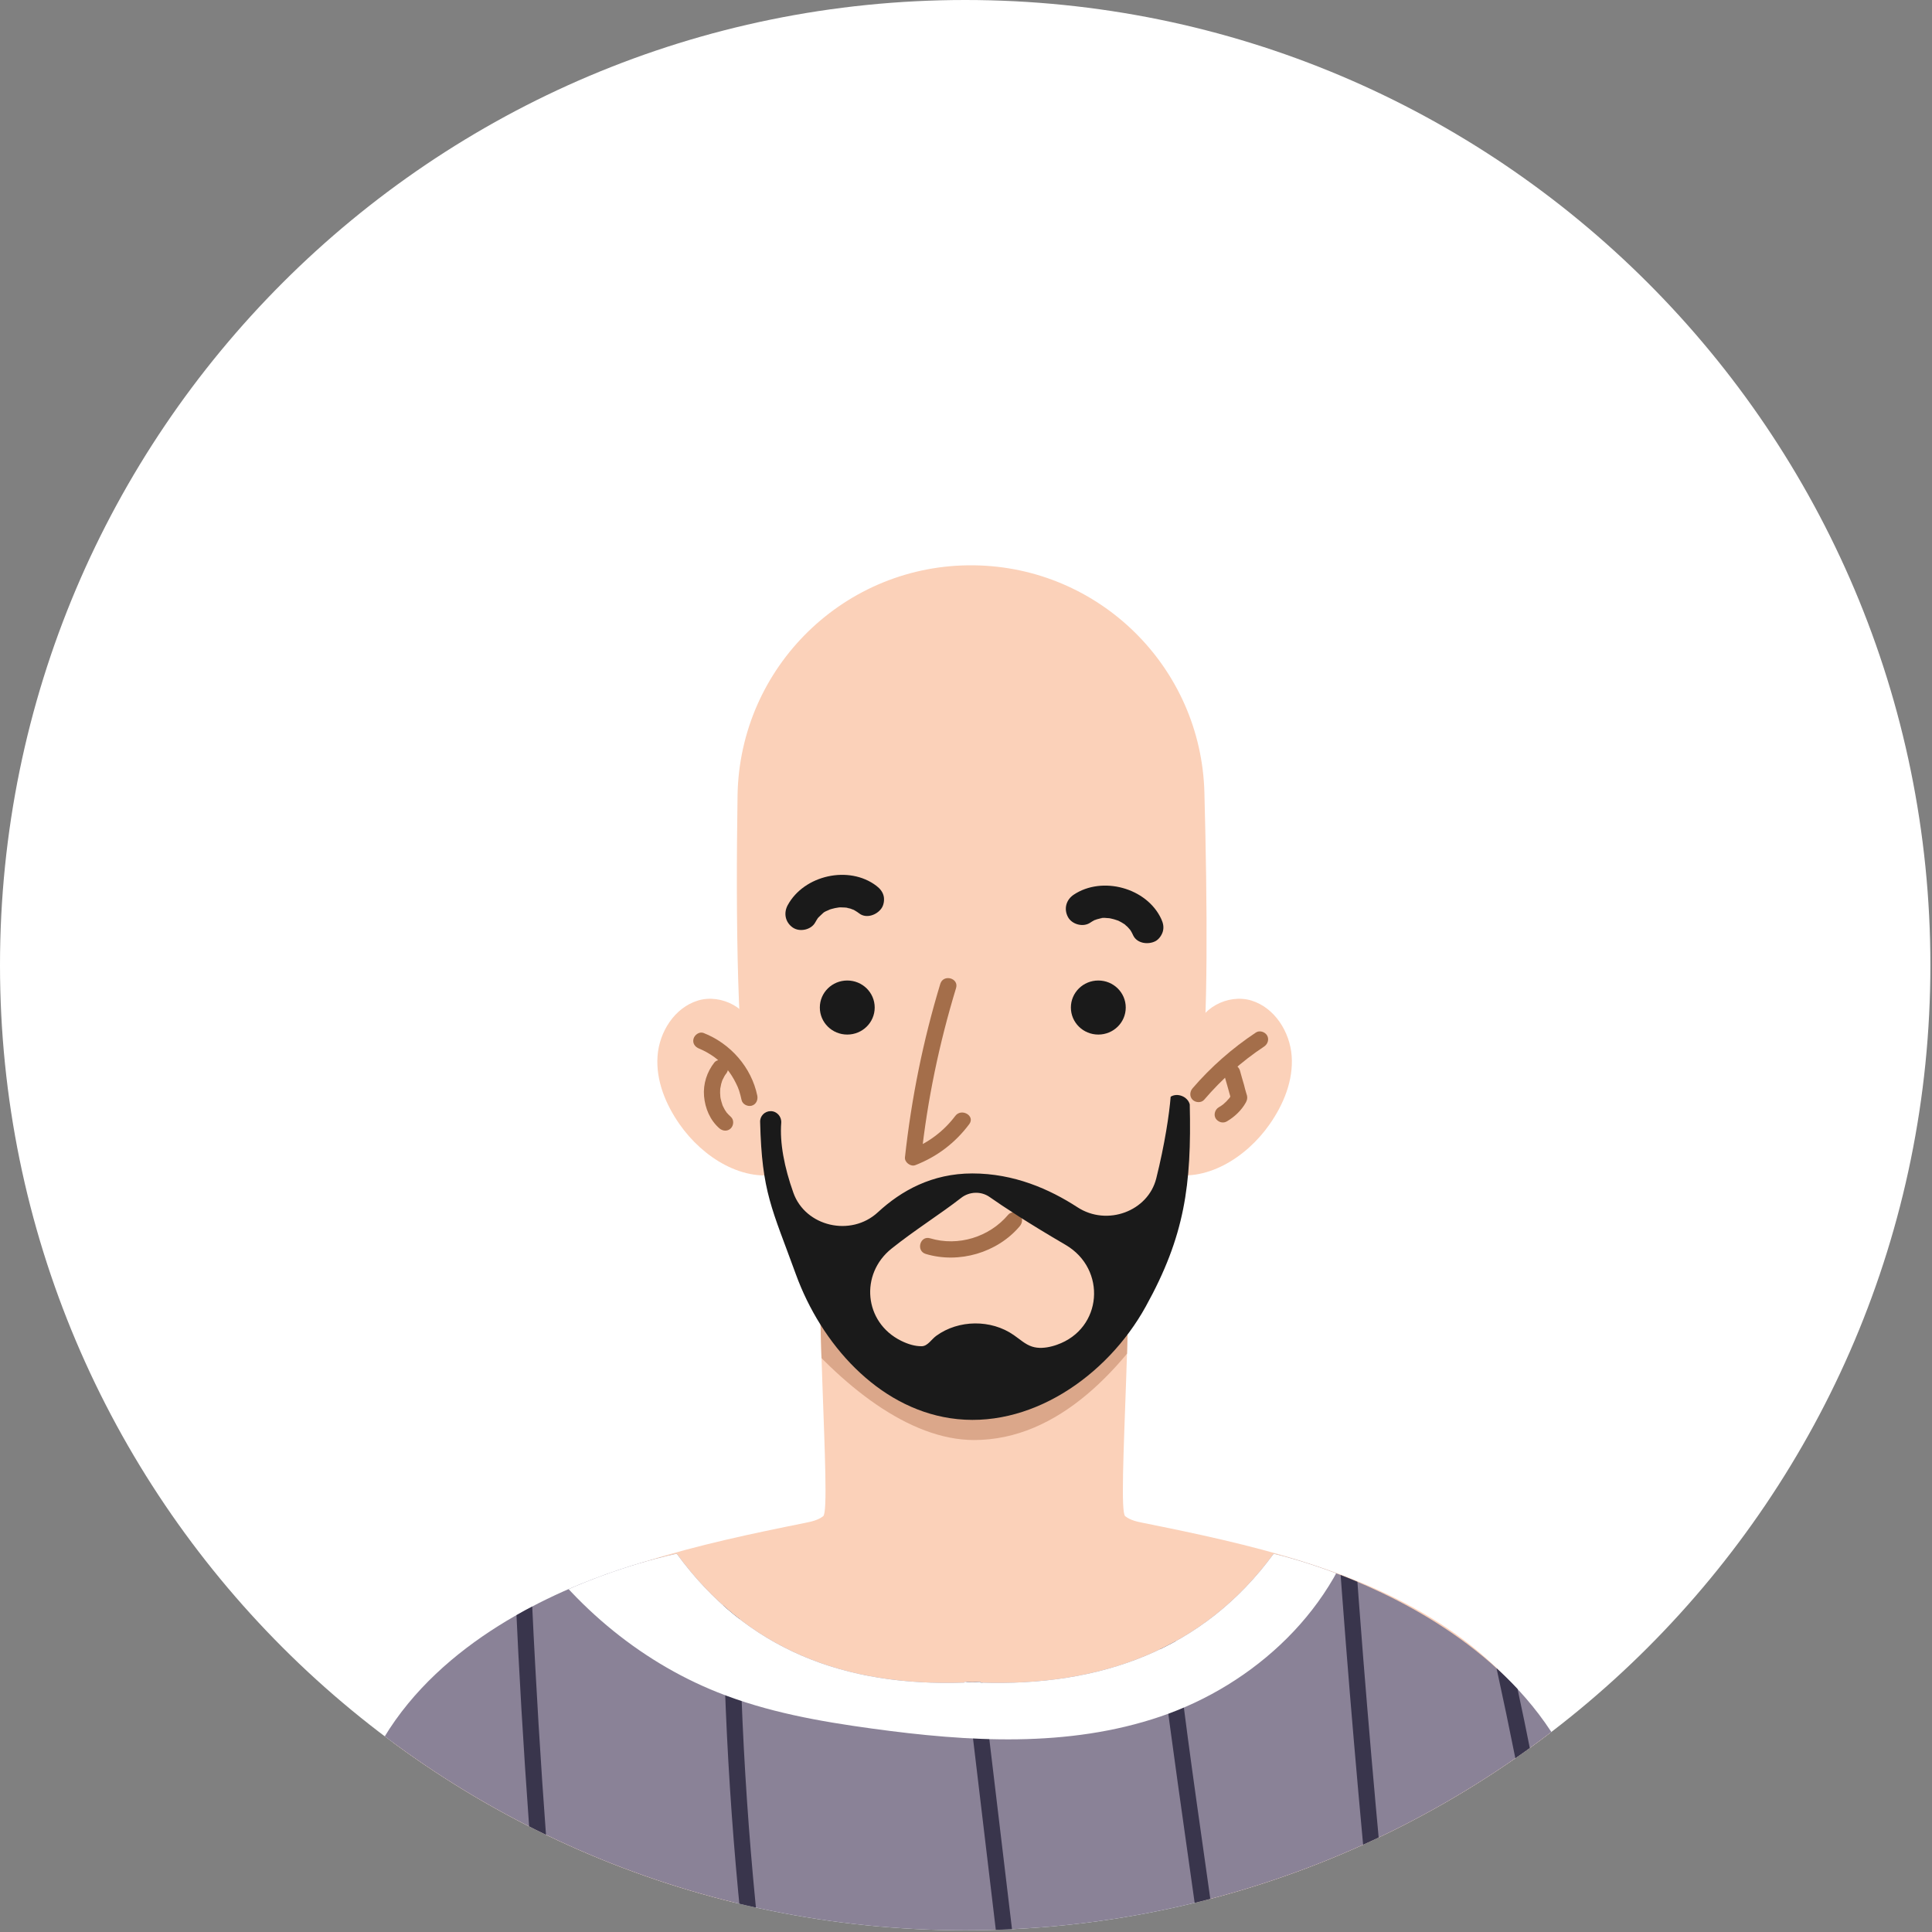 <?xml version="1.0" encoding="UTF-8" standalone="no"?>
<svg xmlns="http://www.w3.org/2000/svg" xmlns:xlink="http://www.w3.org/1999/xlink" xmlns:serif="http://www.serif.com/" width="100%" height="100%" viewBox="0 0 449 449" version="1.1" xml:space="preserve" style="fill-rule:evenodd;clip-rule:evenodd;stroke-linejoin:round;stroke-miterlimit:2;">
  <rect x="0" y="0" width="449" height="449" fill="#808080" stroke="none"/>
  <path d="M448.625,224.3c0,123.881 -100.438,224.303 -224.312,224.303c-123.875,0 -224.313,-100.422 -224.313,-224.303c0,-123.878 100.438,-224.3 224.313,-224.3c123.874,0 224.312,100.422 224.312,224.3Z" style="fill:#fff;"></path>
  <clipPath id="_clip1">
    <path d="M448.625,224.3c0,123.881 -100.438,224.303 -224.312,224.303c-123.875,0 -224.313,-100.422 -224.313,-224.303c0,-123.878 100.438,-224.3 224.313,-224.3c123.874,0 224.312,100.422 224.312,224.3Z"></path>
  </clipPath>
  <g clip-path="url(#_clip1)">
    <path d="M336.375,378.422c-20.844,-13.956 -46.031,-19.547 -70.625,-24.484c-1.5,-0.3 -3.062,-0.629 -4.25,-1.572c-2.062,-1.61 2.625,-55.922 -0,-79.669l-35.094,3.287l-35.094,-3.287c-2.624,23.747 2.063,78.059 0,79.669c-1.218,0.943 -2.781,1.272 -4.28,1.572c-24.595,4.937 -49.782,10.528 -70.626,24.484c-20.812,13.953 -36.625,38.294 -33.249,63.153c20.906,-0.109 79.312,0.269 138.499,1.047l0,0.128c1.563,-0.022 3.156,-0.044 4.75,-0.062c1.563,0.018 3.156,0.04 4.75,0.062l0,-0.128c59.157,-0.778 117.563,-1.156 138.5,-1.047c3.344,-24.859 -12.437,-49.2 -33.281,-63.153Z" style="fill:#fbd1b9;fill-rule:nonzero;"></path>
    <clipPath id="_clip2">
      <path d="M336.375,378.422c-20.844,-13.956 -46.031,-19.547 -70.625,-24.484c-1.5,-0.3 -3.062,-0.629 -4.25,-1.572c-2.062,-1.61 2.625,-55.925 -0,-79.669l-35.094,3.287l-35.094,-3.287c-2.624,23.744 2.032,78.059 0,79.669c-1.218,0.943 -2.781,1.272 -4.28,1.572c-24.595,4.937 -49.782,10.528 -70.626,24.484c-20.812,13.953 -36.625,38.297 -33.281,63.15c20.938,-0.106 79.344,0.272 138.531,1.05l0,0.131c1.563,-0.022 3.156,-0.044 4.75,-0.065c1.563,0.021 3.156,0.043 4.75,0.065l0,-0.131c59.157,-0.778 117.563,-1.156 138.5,-1.05c3.344,-24.853 -12.437,-49.197 -33.281,-63.15Z"></path>
    </clipPath>
    <g clip-path="url(#_clip2)">
      <path d="M144.594,271.931c13.843,-8.915 14.406,-13.194 15.094,-8.915c3.25,21.018 36.5,71.65 66.687,71.65c39.094,-0 61.781,-65.985 65.438,-82.616c-45.188,6.456 -90.938,12.925 -136.25,7.491c1.249,1.172 2.468,2.347 3.718,3.521l-14.687,8.869Z" style="fill:#dba78a;fill-rule:nonzero;"></path>
    </g>
    <path d="M174.313,259.494l0.093,0.447c3.313,14.903 8.563,29.784 18.5,41.384c9.907,11.597 25.188,19.441 40.313,17.384c14.625,-1.99 26.875,-12.853 34.031,-25.775c7.125,-12.921 9.875,-27.765 11.875,-42.393c1.657,-12.338 1.469,-40.532 0.781,-66.319c-0.75,-29.131 -24.375,-52.456 -53.531,-52.841c-29.937,-0.397 -54.5,23.56 -54.968,53.513c-0.438,28.678 -0.126,60.753 2.906,74.6Z" style="fill:#fbd1b9;fill-rule:nonzero;"></path>
    <path d="M277.844,239.994c0.781,-5.61 7.531,-9.116 12.969,-7.472c5.406,1.647 8.968,7.272 9.375,12.919c0.406,5.646 -1.876,11.203 -5.126,15.846c-5.406,7.744 -14.905,13.754 -24.031,11.36c1.438,-11.613 3.532,-23.147 6.219,-34.531l0.594,1.878Z" style="fill:#fbd1b9;fill-rule:nonzero;"></path>
    <path d="M175.156,239.994c-0.781,-5.61 -7.531,-9.116 -12.937,-7.472c-5.438,1.647 -9,7.272 -9.406,12.919c-0.407,5.646 1.875,11.203 5.125,15.846c5.406,7.744 14.906,13.754 24.031,11.36c-1.438,-11.613 -3.531,-23.147 -6.219,-34.531l-0.594,1.878Z" style="fill:#fbd1b9;fill-rule:nonzero;"></path>
    <path d="M248.875,234.153c0,3.469 2.844,6.281 6.375,6.281c3.531,0 6.375,-2.812 6.375,-6.281c-0,-3.469 -2.844,-6.281 -6.375,-6.281c-3.531,-0 -6.375,2.812 -6.375,6.281Z" style="fill:#1a1a1a;fill-rule:nonzero;"></path>
    <path d="M190.531,234.153c0,3.469 2.844,6.281 6.375,6.281c3.532,0 6.375,-2.812 6.375,-6.281c0,-3.469 -2.843,-6.281 -6.375,-6.281c-3.531,-0 -6.375,2.812 -6.375,6.281Z" style="fill:#1a1a1a;fill-rule:nonzero;"></path>
    <path d="M218.531,228.634c-3.999,13.157 -6.718,26.657 -8.218,40.328c-0.125,1.154 1.312,2.238 2.406,1.822c5.062,-1.965 9.281,-5.178 12.531,-9.525c1.469,-1.943 -1.813,-3.828 -3.25,-1.906c-2.625,3.488 -6.219,6.213 -10.281,7.791c0.781,0.606 1.594,1.212 2.375,1.818c1.437,-13.331 4.188,-26.496 8.094,-39.324c0.718,-2.329 -2.938,-3.322 -3.657,-1.004Z" style="fill:#a46e4a;fill-rule:nonzero;"></path>
    <path d="M234.312,282.294c-4.374,5.206 -11.624,7.447 -18.156,5.487c-2.344,-0.697 -3.343,2.944 -0.999,3.641c7.718,2.312 16.624,-0.275 21.843,-6.456c0.656,-0.782 0.75,-1.907 0,-2.672c-0.687,-0.672 -2.031,-0.785 -2.688,-0Z" style="fill:#a46e4a;fill-rule:nonzero;"></path>
    <path d="M263.344,217.369c-0.125,-0.316 -0.313,-0.625 -0.469,-0.922l-0.312,-0.478c-0.313,-0.516 0.031,0.094 0.187,0.237l-0.687,-0.768l-0.75,-0.691c0.625,0.691 0.468,0.353 0.156,0.134l-0.406,-0.262c-0.282,-0.188 -0.594,-0.36 -0.907,-0.516l-0.406,-0.209c-0.344,-0.181 0.969,0.359 0.187,0.087c-0.312,-0.118 -0.656,-0.234 -0.999,-0.328c-0.282,-0.087 -0.594,-0.159 -0.907,-0.222l-0.562,-0.093c1.156,0.24 0.562,0.074 0.25,0.053c-0.563,-0.044 -1.532,-0.185 -2.063,0.037c0.126,-0.059 0.969,-0.172 0.344,-0.037l-0.469,0.097c-0.343,0.078 -0.656,0.171 -1,0.287l-0.437,0.166c1.094,-0.335 0.5,-0.213 0.219,-0.069c-0.344,0.172 -0.657,0.369 -0.969,0.578c-1.656,1.1 -4.25,0.375 -5.157,-1.353c-0.999,-1.9 -0.406,-3.991 1.345,-5.166c6.593,-4.409 16.968,-1.634 20.343,5.628c0.438,0.944 0.656,1.872 0.375,2.91c-0.25,0.875 -0.906,1.825 -1.719,2.256c-1.687,0.878 -4.281,0.559 -5.187,-1.356Z" style="fill:#1a1a1a;fill-rule:nonzero;"></path>
    <path d="M199.688,212.281c-0.282,-0.209 -0.563,-0.409 -0.875,-0.59l-0.469,-0.278c-0.531,-0.307 0.062,0.062 0.281,0.115c-0.344,-0.087 -0.656,-0.256 -0.969,-0.359c-0.343,-0.1 -0.687,-0.144 -1,-0.256c0.875,0.312 0.563,0.093 0.188,0.046l-0.469,-0.05c-0.344,-0.028 -0.687,-0.04 -1.031,-0.037l-0.469,0.016c-0.406,-0 1.031,-0.132 0.219,-0.019c-0.344,0.05 -0.688,0.1 -1.031,0.172c-0.313,0.065 -0.625,0.143 -0.938,0.237l-0.531,0.175c1.156,-0.325 0.531,-0.194 0.25,-0.069c-0.531,0.229 -1.438,0.55 -1.812,1.003c0.093,-0.124 0.781,-0.618 0.28,-0.2l-0.343,0.301l-0.75,0.715l-0.313,0.35c0.782,-0.794 0.344,-0.419 0.157,-0.159c-0.219,0.309 -0.407,0.634 -0.594,0.969c-0.938,1.737 -3.594,2.312 -5.219,1.206c-1.75,-1.213 -2.187,-3.347 -1.187,-5.2c3.781,-6.981 14.25,-9.356 20.624,-4.494c0.813,0.631 1.438,1.344 1.688,2.397c0.188,0.887 0.031,2.04 -0.5,2.803c-1.063,1.556 -3.531,2.487 -5.187,1.206Z" style="fill:#1a1a1a;fill-rule:nonzero;"></path>
    <path d="M279.844,255.587c4.063,-4.737 8.719,-8.915 13.937,-12.368c0.844,-0.566 1.219,-1.669 0.688,-2.585c-0.5,-0.84 -1.75,-1.243 -2.594,-0.678c-5.468,3.631 -10.437,7.981 -14.719,12.963c-0.656,0.772 -0.75,1.909 0,2.668c0.688,0.679 2,0.779 2.688,0Z" style="fill:#a46e4a;fill-rule:nonzero;"></path>
    <path d="M284.5,249.775c0.562,1.956 1.125,3.912 1.656,5.866c0.063,-0.485 0.126,-0.969 0.188,-1.454c-0.188,0.363 -0.438,0.704 -0.657,1.05l0,-0.012l-0.218,0.241l-0.469,0.515l-0.469,0.432l-0.219,0.206l-0.125,0.097l-0.124,0.087l-0.25,0.178l-0.594,0.372c-0.844,0.5 -1.219,1.725 -0.687,2.584c0.562,0.857 1.687,1.21 2.593,0.675c1.781,-1.043 3.406,-2.571 4.407,-4.384c0.28,-0.509 0.406,-1.012 0.28,-1.59l-0.249,-0.825c-0.156,-0.55 -0.313,-1.1 -0.438,-1.651c-0.343,-1.128 -0.656,-2.259 -0.969,-3.39c-0.281,-0.95 -1.343,-1.634 -2.312,-1.319c-0.969,0.313 -1.625,1.306 -1.344,2.322Z" style="fill:#a46e4a;fill-rule:nonzero;"></path>
    <path d="M162.5,243.703l0.25,0.106l0.531,0.244c0.313,0.141 0.594,0.288 0.875,0.444c0.625,0.344 1.219,0.725 1.813,1.141c0.406,0.284 0.875,0.69 1.406,1.184c0.562,0.509 1.063,1.05 1.563,1.619c0.718,0.859 1.531,2.109 2.124,3.35c0.345,0.709 0.438,0.906 0.719,1.7c0.219,0.709 0.407,1.428 0.563,2.159c0.218,1 1.406,1.575 2.344,1.319c1.031,-0.288 1.5,-1.322 1.312,-2.322c-1.375,-6.631 -6.25,-12.141 -12.5,-14.584c-0.937,-0.369 -2.062,0.409 -2.312,1.318c-0.313,1.069 0.343,1.95 1.312,2.322Z" style="fill:#a46e4a;fill-rule:nonzero;"></path>
    <path d="M166.032,246.906c-1.751,2.228 -2.657,5.022 -2.407,7.882c0.25,2.815 1.406,5.553 3.563,7.44c0.781,0.669 1.906,0.753 2.656,0c0.687,-0.687 0.781,-1.997 0,-2.672l-0.594,-0.581l-0.218,-0.247l-0.188,-0.2l-0.125,-0.215l-0.25,-0.354l-0.344,-0.659l-0.188,-0.378c-0.093,-0.197 0.063,0.24 -0.031,-0.094l-0.249,-0.803l-0.188,-0.738l-0.063,-0.415l0,-0.084c-0.062,-0.535 -0.062,-1.069 -0.031,-1.604l0.031,-0.334c0.063,-0.513 -0.062,0.197 0.032,-0.081l0.156,-0.822l0.218,-0.722l0.094,-0.244l0.125,-0.231l0.376,-0.734l0.187,-0.282c0.031,-0.028 0.375,-0.462 0.125,-0.159c0.625,-0.797 0.781,-1.891 -0,-2.669c-0.656,-0.659 -2.031,-0.803 -2.687,0Z" style="fill:#a46e4a;fill-rule:nonzero;"></path>
    <path d="M244.531,312.866c-1.531,0.406 -3.187,0.568 -4.687,0.081c-1.594,-0.516 -2.844,-1.719 -4.25,-2.678c-5.25,-3.669 -12.813,-3.597 -18,0.175c-1.125,0.812 -2,2.403 -3.375,2.422c-1.5,0.018 -3.125,-0.432 -4.813,-1.272c-8.625,-4.278 -9.625,-15.513 -2.187,-21.435c5.375,-4.296 11.437,-8.087 16.156,-11.771c1.907,-1.497 4.656,-1.594 6.625,-0.191c3.219,2.256 8.875,5.994 17.656,11.122c9.594,5.619 8.594,19.49 -2.031,23.209c-0.344,0.125 -0.718,0.241 -1.094,0.338Zm31.969,-56.204c-0.469,-1.818 -2.875,-2.778 -4.437,-1.778c-0.313,4.003 -1.375,11.082 -3.344,18.966c-1.906,7.659 -11.438,11.2 -18.312,6.719c-6.501,-4.222 -14.75,-7.86 -24.438,-7.86c-9.375,0 -16.531,4.022 -21.938,9.016c-6.281,5.825 -16.874,3.328 -19.656,-4.544c-2.094,-5.875 -3.188,-11.568 -2.812,-16.25c0.094,-1.456 -1.032,-2.703 -2.469,-2.697c-1.375,0.003 -2.5,1.141 -2.438,2.525c0.407,16.413 2.719,20.007 8.313,35.413c5.906,16.197 18.969,30.85 35.844,33.419c18.312,2.793 36.437,-9.6 45.468,-25.966c9.063,-16.362 10.657,-28.209 10.219,-46.963Z" style="fill:#1a1a1a;fill-rule:nonzero;"></path>
    <path d="M296,361.094c-16.344,22.362 -40.312,30.89 -68.125,29.94l-0,-0.178c-0.625,0.038 -1.25,0.069 -1.875,0.103c-0.625,-0.034 -1.25,-0.065 -1.875,-0.103l-0,0.178c-27.812,0.95 -50.531,-7.578 -66.844,-29.94c0,-0 -85.062,16.359 -76.25,84.975c0.063,0.468 91.438,156.99 153.156,55.659l0,0.025c0.626,-0.003 1.251,-0.006 1.876,-0.012c0.624,0.006 1.875,-0.013 1.875,-0.013c72.594,-0.487 132.999,-55.187 133.062,-55.659c5.75,-67.357 -75,-84.975 -75,-84.975Z" style="fill:#8a8297;fill-rule:nonzero;"></path>
    <clipPath id="_clip3">
      <path d="M296,361.094c-16.344,22.359 -40.312,30.89 -68.125,29.94l-0,-0.178c-0.625,0.038 -1.25,0.069 -1.875,0.103c-0.625,-0.034 -1.25,-0.065 -1.875,-0.103l-0,0.178c-27.812,0.95 -50.531,-7.581 -66.844,-29.94c0,-0 -54,10.387 -71.5,49.331c-4.468,9.925 -7.5,21.863 -4.75,35.644c27.251,136.856 294.032,21.081 289.969,-0c-1.875,-9.603 -0.156,-18.453 -2.438,-26.213c-1.093,-3.687 -2.468,-7.165 -4.093,-10.434c-18.5,-37.428 -68.469,-48.328 -68.469,-48.328Z"></path>
    </clipPath>
    <g clip-path="url(#_clip3)">
      <path d="M119.25,357.222c1.344,35.591 3.688,71.137 7,106.6c0.937,10.034 1.938,20.062 3.032,30.084c0.249,2.388 4.031,2.416 3.781,0c-3.875,-35.412 -6.751,-70.928 -8.657,-106.5c-0.562,-10.056 -1,-20.118 -1.406,-30.184c-0.062,-2.422 -3.843,-2.431 -3.75,-0Z" style="fill:#39354c;fill-rule:nonzero;"></path>
    </g>
    <clipPath id="_clip4">
      <path d="M296,361.094c-16.344,22.359 -40.312,30.89 -68.125,29.94l-0,-0.178c-0.625,0.038 -1.25,0.069 -1.875,0.103c-0.625,-0.034 -1.25,-0.065 -1.875,-0.103l-0,0.178c-27.812,0.95 -50.531,-7.581 -66.844,-29.94c0,-0 -54,10.387 -71.5,49.331c-4.468,9.925 -7.5,21.863 -4.75,35.644c27.251,136.856 294.032,21.081 289.969,-0c-1.875,-9.603 -0.156,-18.453 -2.438,-26.213c-1.093,-3.687 -2.468,-7.165 -4.093,-10.434c-18.5,-37.428 -68.469,-48.328 -68.469,-48.328Z"></path>
    </clipPath>
    <g clip-path="url(#_clip4)">
      <path d="M167.969,361.044c-0.094,32.322 1.75,64.644 5.5,96.747c1.031,9.015 2.25,18.015 3.594,26.99c0.375,2.397 3.999,1.378 3.656,-1.003c-4.75,-31.59 -7.625,-63.462 -8.594,-95.391c-0.281,-9.112 -0.406,-18.228 -0.375,-27.343c-0,-2.431 -3.781,-2.435 -3.781,-0Z" style="fill:#39354c;fill-rule:nonzero;"></path>
    </g>
    <clipPath id="_clip5">
      <path d="M296,361.094c-16.344,22.359 -40.312,30.89 -68.125,29.94l-0,-0.178c-0.625,0.038 -1.25,0.069 -1.875,0.103c-0.625,-0.034 -1.25,-0.065 -1.875,-0.103l-0,0.178c-27.812,0.95 -50.531,-7.581 -66.844,-29.94c0,-0 -54,10.387 -71.5,49.331c-4.468,9.925 -7.5,21.863 -4.75,35.644c27.251,136.856 294.032,21.081 289.969,-0c-1.875,-9.603 -0.156,-18.453 -2.438,-26.213c-1.093,-3.687 -2.468,-7.165 -4.093,-10.434c-18.5,-37.428 -68.469,-48.328 -68.469,-48.328Z"></path>
    </clipPath>
    <g clip-path="url(#_clip5)">
      <path d="M220.782,359.069c3.875,32.64 7.781,65.281 11.656,97.922c1.093,9.147 2.187,18.297 3.281,27.443c0.281,2.382 4.062,2.41 3.781,0c-3.906,-32.64 -7.781,-65.281 -11.687,-97.922c-1.063,-9.146 -2.157,-18.293 -3.25,-27.443c-0.282,-2.381 -4.063,-2.41 -3.781,-0Z" style="fill:#39354c;fill-rule:nonzero;"></path>
    </g>
    <clipPath id="_clip6">
      <path d="M296,361.094c-16.344,22.359 -40.312,30.89 -68.125,29.94l-0,-0.178c-0.625,0.038 -1.25,0.069 -1.875,0.103c-0.625,-0.034 -1.25,-0.065 -1.875,-0.103l-0,0.178c-27.812,0.95 -50.531,-7.581 -66.844,-29.94c0,-0 -54,10.387 -71.5,49.331c-4.468,9.925 -7.5,21.863 -4.75,35.644c27.251,136.856 294.032,21.081 289.969,-0c-1.875,-9.603 -0.156,-18.453 -2.438,-26.213c-1.093,-3.687 -2.468,-7.165 -4.093,-10.434c-18.5,-37.428 -68.469,-48.328 -68.469,-48.328Z"></path>
    </clipPath>
    <g clip-path="url(#_clip6)">
      <path d="M267.75,361.091c1,17.85 3.531,35.621 5.969,53.318c2.75,19.803 5.718,39.579 8.093,59.432c1.126,9.278 2.126,18.584 2.657,27.915c0.125,2.419 3.906,2.435 3.781,0c-1,-17.85 -3.531,-35.618 -5.969,-53.319c-2.75,-19.803 -5.719,-39.578 -8.125,-59.428c-1.093,-9.281 -2.125,-18.584 -2.624,-27.918c-0.157,-2.416 -3.907,-2.432 -3.782,-0Z" style="fill:#39354c;fill-rule:nonzero;"></path>
    </g>
    <clipPath id="_clip7">
      <path d="M296,361.094c-16.344,22.359 -40.312,30.89 -68.125,29.94l-0,-0.178c-0.625,0.038 -1.25,0.069 -1.875,0.103c-0.625,-0.034 -1.25,-0.065 -1.875,-0.103l-0,0.178c-27.812,0.95 -50.531,-7.581 -66.844,-29.94c0,-0 -54,10.387 -71.5,49.331c-4.468,9.925 -7.5,21.863 -4.75,35.644c27.251,136.856 294.032,21.081 289.969,-0c-1.875,-9.603 -0.156,-18.453 -2.438,-26.213c-1.093,-3.687 -2.468,-7.165 -4.093,-10.434c-18.5,-37.428 -68.469,-48.328 -68.469,-48.328Z"></path>
    </clipPath>
    <g clip-path="url(#_clip7)">
      <path d="M311.063,359.113c2.187,30.559 4.812,61.09 7.843,91.578c0.875,8.712 1.751,17.418 2.688,26.125c0.281,2.387 4.031,2.415 3.781,-0c-3.281,-30.466 -6.125,-60.975 -8.562,-91.516c-0.688,-8.728 -1.344,-17.456 -1.969,-26.187c-0.188,-2.41 -3.969,-2.429 -3.781,-0Z" style="fill:#39354c;fill-rule:nonzero;"></path>
    </g>
    <clipPath id="_clip8">
      <path d="M296,361.094c-16.344,22.359 -40.312,30.89 -68.125,29.94l-0,-0.178c-0.625,0.038 -1.25,0.069 -1.875,0.103c-0.625,-0.034 -1.25,-0.065 -1.875,-0.103l-0,0.178c-27.812,0.95 -50.531,-7.581 -66.844,-29.94c0,-0 -54,10.387 -71.5,49.331c-4.468,9.925 -7.5,21.863 -4.75,35.644c27.251,136.856 294.032,21.081 289.969,-0c-1.875,-9.603 -0.156,-18.453 -2.438,-26.213c-1.093,-3.687 -2.468,-7.165 -4.093,-10.434c-18.5,-37.428 -68.469,-48.328 -68.469,-48.328Z"></path>
    </clipPath>
    <g clip-path="url(#_clip8)">
      <path d="M343.188,367.484c6.469,27.266 11.969,54.76 16.437,82.422c1.25,7.803 2.438,15.619 3.531,23.444c0.344,2.397 4,1.378 3.657,-1.003c-3.906,-27.747 -8.813,-55.353 -14.75,-82.744c-1.656,-7.725 -3.407,-15.431 -5.219,-23.122c-0.563,-2.362 -4.219,-1.362 -3.656,1.003Z" style="fill:#39354c;fill-rule:nonzero;"></path>
    </g>
    <clipPath id="_clip9">
      <path d="M296,361.094c-16.344,22.359 -40.312,30.89 -68.125,29.94l-0,-0.178c-0.625,0.038 -1.25,0.069 -1.875,0.103c-0.625,-0.034 -1.25,-0.065 -1.875,-0.103l-0,0.178c-27.812,0.95 -50.531,-7.581 -66.844,-29.94c0,-0 -54,10.387 -71.5,49.331c-4.468,9.925 -7.5,21.863 -4.75,35.644c27.251,136.856 294.032,21.081 289.969,-0c-1.875,-9.603 -0.156,-18.453 -2.438,-26.213c-1.093,-3.687 -2.468,-7.165 -4.093,-10.434c-18.5,-37.428 -68.469,-48.328 -68.469,-48.328Z"></path>
    </clipPath>
    <g clip-path="url(#_clip9)">
      <path d="M76.813,390.694c5.375,23.015 9.718,46.265 12.999,69.669c0.969,6.753 1.813,13.515 2.563,20.29c0.282,2.388 4.063,2.416 3.781,0c-2.687,-23.853 -6.469,-47.584 -11.312,-71.094c-1.375,-6.64 -2.844,-13.265 -4.375,-19.868c-0.563,-2.366 -4.219,-1.363 -3.656,1.003Z" style="fill:#39354c;fill-rule:nonzero;"></path>
    </g>
    <clipPath id="_clip10">
      <path d="M296,361.094c-16.344,22.359 -40.312,30.89 -68.125,29.94l-0,-0.178c-0.625,0.038 -1.25,0.069 -1.875,0.103c-0.625,-0.034 -1.25,-0.065 -1.875,-0.103l-0,0.178c-27.812,0.95 -50.531,-7.581 -66.844,-29.94c0,-0 -54,10.387 -71.5,49.331c-4.468,9.925 -7.5,21.863 -4.75,35.644c27.251,136.856 294.032,21.081 289.969,-0c-1.875,-9.603 -0.156,-18.453 -2.438,-26.213c-1.093,-3.687 -2.468,-7.165 -4.093,-10.434c-18.5,-37.428 -68.469,-48.328 -68.469,-48.328Z"></path>
    </clipPath>
    <g clip-path="url(#_clip10)">
      <path d="M120.844,354.756c11.25,17.525 27.468,31.157 45.844,38.506c11.562,4.635 23.812,6.797 36.031,8.469c22.344,3.063 45.5,4.497 67,-2.818c21.531,-7.316 41.281,-24.947 46.844,-48.888c-63.594,-10.531 -128.688,-10.119 -192.157,1.219l-3.562,3.512Z" style="fill:#fff;fill-rule:nonzero;"></path>
    </g>
  </g>
</svg>

